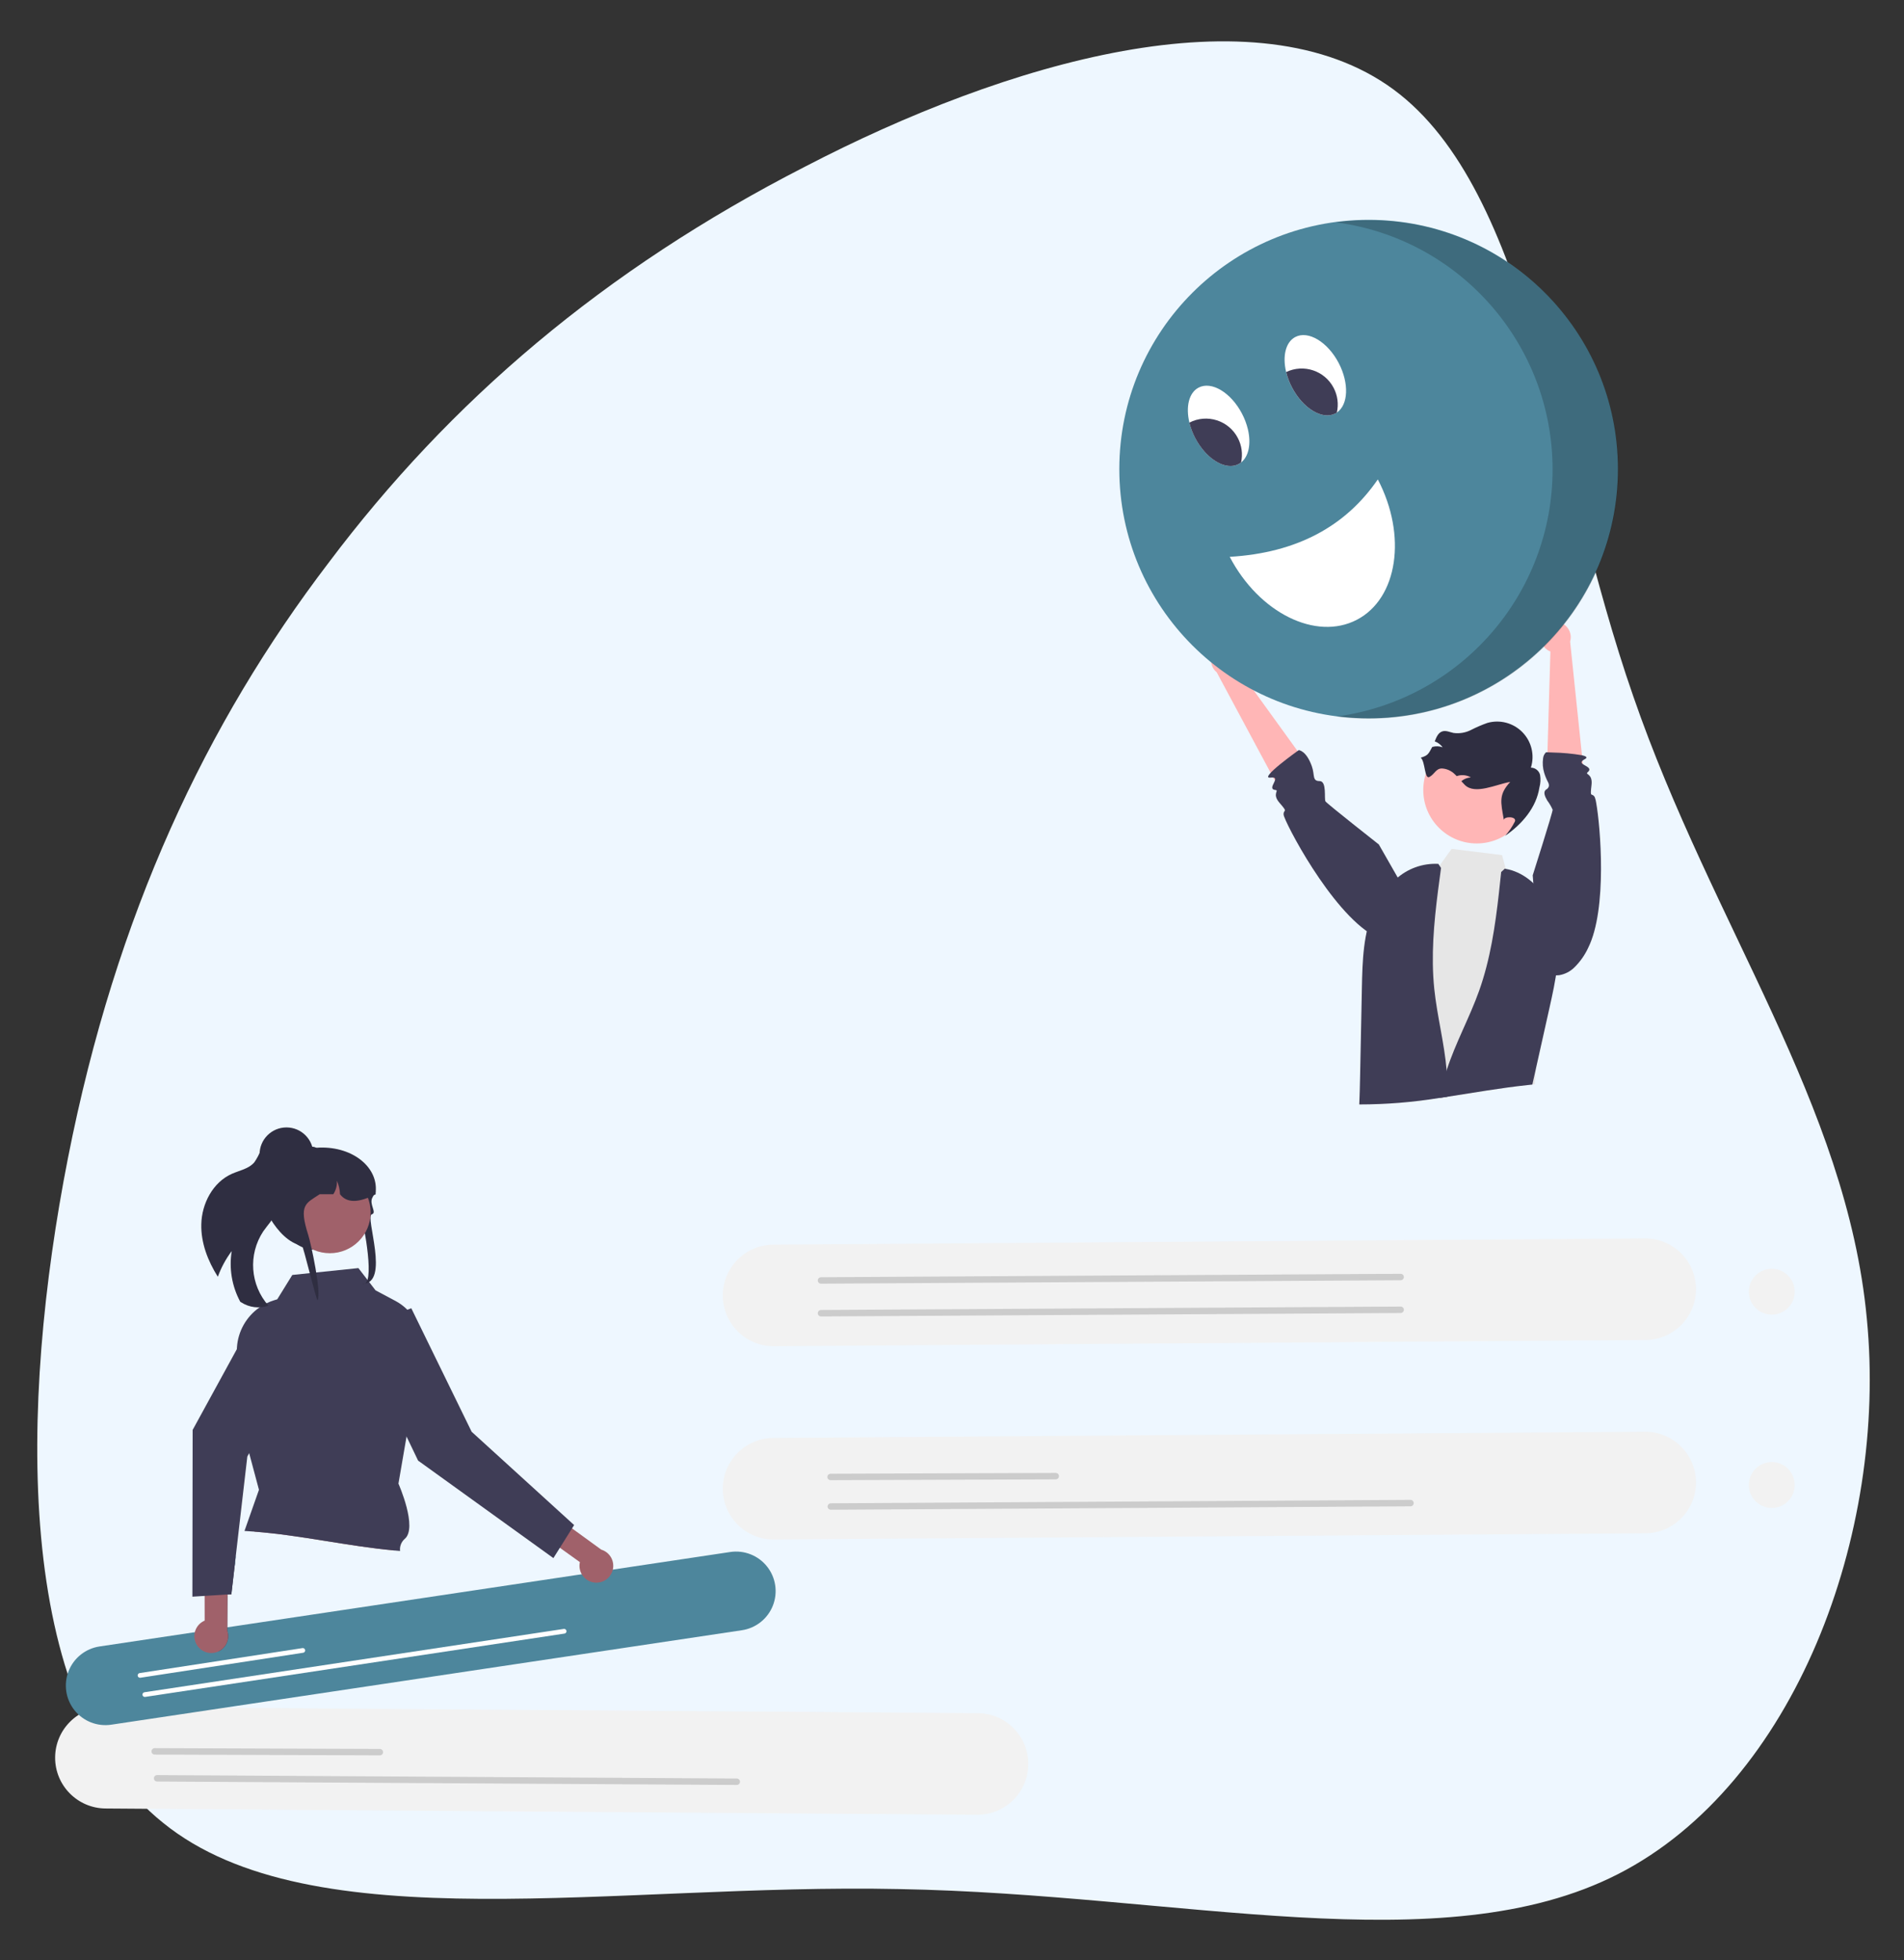<svg xml:space="preserve" viewBox="250.56 248.4 581.04 598.32" version="1.1" xmlns:xlink="http://www.w3.org/1999/xlink" xmlns="http://www.w3.org/2000/svg" style="max-height: 500px" width="581.04" height="598.32">
<rect x="250.56" y="248.4" width="581.04" height="598.32" fill="#333333" stroke="none"/>
<desc>Created with Fabric.js 5.2.4</desc>
<defs>
</defs>
<rect fill="transparent" height="100%" width="100%" y="0" x="0"/>
<g id="c1598fd4-82ef-4813-88a4-d60a3005fa16" transform="matrix(1 0 0 1 540 540)">
<rect height="1080" width="1080" ry="0" rx="0" y="-540" x="-540" style="stroke: none; stroke-width: 1; stroke-dasharray: none; stroke-linecap: butt; stroke-dashoffset: 0; stroke-linejoin: miter; stroke-miterlimit: 4; fill: rgb(255,255,255); fill-rule: nonzero; opacity: 1; visibility: hidden;"/>
</g>
<g id="0cf3c906-6552-4269-97a1-b7aba124f584" transform="matrix(1 0 0 1 540 540)">
</g>
<g transform="matrix(1 0 0 1 558.41 586.87)">
<g style="">
		<g transform="matrix(1 0 0 1 0 0)">
<rect height="1080" width="1080" ry="0" rx="0" y="-540" x="-540" style="stroke: none; stroke-width: 1; stroke-dasharray: none; stroke-linecap: butt; stroke-dashoffset: 0; stroke-linejoin: miter; stroke-miterlimit: 4; fill: rgb(255,255,255); fill-rule: nonzero; opacity: 1; visibility: hidden;"/>
</g>
		<g transform="matrix(-3.06 -3.06 3.06 -3.06 -0.03 23.43)">
<path stroke-linecap="round" d="M 39.1 -53 C 48.9 -38.4 53.9 -24.4 55.8 -10.3 C 57.8 3.8 56.7 18 51.8 33.2 C 47 48.4 38.2 64.6 26.3 66.4 C 14.4 68.2 -0.6 55.5 -15.9 48.1 C -31.3 40.6 -46.9 38.4 -58.6 28.7 C -70.4 19 -78.2 1.9 -73.9 -11.4 C -69.6 -24.7 -53.1 -34.2 -38.8 -48 C -24.4 -61.8 -12.2 -80 1.2 -81.4 C 14.7 -82.9 29.3 -67.6 39.1 -53 Z" transform="translate(9.18, 7.46)" style="stroke: rgb(0,0,0); stroke-width: 0; stroke-dasharray: none; stroke-linecap: butt; stroke-dashoffset: 0; stroke-linejoin: miter; stroke-miterlimit: 4; fill: rgb(238,247,255); fill-rule: nonzero; opacity: 1;"/>
</g>
		<g transform="matrix(1 0 0 1 61.21 114.98)">
<path stroke-linecap="round" d="M 553.882 596.171 C 553.95 604.729 560.935 611.614 569.492 611.56 L 835.486 609.654 C 844.043 609.588 850.928 602.6 850.866 594.043 C 850.805 585.486 843.821 578.597 835.263 578.654 L 569.27 580.561 C 560.713 580.629 553.828 587.614 553.882 596.171 Z" transform="translate(-702.37, -595.11)" style="stroke: none; stroke-width: 1; stroke-dasharray: none; stroke-linecap: butt; stroke-dashoffset: 0; stroke-linejoin: miter; stroke-miterlimit: 4; fill: rgb(242,242,242); fill-rule: nonzero; opacity: 1;"/>
</g>
		<g transform="matrix(1 0 0 1 -20.03 112.21)">
<path stroke-linecap="round" d="M 585.789 592.465 C 585.787 591.922 586.226 591.48 586.769 591.478 L 655.472 591.232 C 656.015 591.23 656.457 591.669 656.459 592.212 C 656.461 592.755 656.022 593.197 655.479 593.199 L 655.479 593.199 L 586.776 593.445 C 586.233 593.446 585.791 593.008 585.789 592.465 Z" transform="translate(-621.12, -592.34)" style="stroke: none; stroke-width: 1; stroke-dasharray: none; stroke-linecap: butt; stroke-dashoffset: 0; stroke-linejoin: miter; stroke-miterlimit: 4; fill: rgb(204,204,204); fill-rule: nonzero; opacity: 1;"/>
</g>
		<g transform="matrix(1 0 0 1 34.14 120.83)">
<path stroke-linecap="round" d="M 585.868 601.482 C 585.867 600.939 586.305 600.497 586.848 600.495 L 763.738 599.445 C 764.281 599.442 764.724 599.88 764.727 600.423 C 764.73 600.967 764.292 601.41 763.749 601.413 L 763.745 601.413 L 586.855 602.462 C 586.312 602.463 585.87 602.025 585.868 601.482 Z" transform="translate(-675.3, -600.95)" style="stroke: none; stroke-width: 1; stroke-dasharray: none; stroke-linecap: butt; stroke-dashoffset: 0; stroke-linejoin: miter; stroke-miterlimit: 4; fill: rgb(204,204,204); fill-rule: nonzero; opacity: 1;"/>
</g>
		<g transform="matrix(1 0 0 1 61.21 55.98)">
<path stroke-linecap="round" d="M 553.882 537.171 C 553.95 545.729 560.935 552.614 569.492 552.56 L 835.486 550.654 C 844.043 550.588 850.928 543.6 850.866 535.043 C 850.805 526.486 843.821 519.597 835.263 519.654 L 569.27 521.561 C 560.713 521.629 553.828 528.614 553.882 537.171 Z" transform="translate(-702.37, -536.11)" style="stroke: none; stroke-width: 1; stroke-dasharray: none; stroke-linecap: butt; stroke-dashoffset: 0; stroke-linejoin: miter; stroke-miterlimit: 4; fill: rgb(242,242,242); fill-rule: nonzero; opacity: 1;"/>
</g>
		<g transform="matrix(1 0 0 1 31.14 61.83)">
<path stroke-linecap="round" d="M 582.868 542.482 C 582.867 541.939 583.305 541.497 583.848 541.495 L 760.738 540.445 C 761.281 540.443 761.723 540.882 761.725 541.426 C 761.727 541.969 761.288 542.411 760.745 542.413 L 760.745 542.413 L 583.855 543.462 C 583.312 543.463 582.87 543.025 582.868 542.482 Z" transform="translate(-672.3, -541.95)" style="stroke: none; stroke-width: 1; stroke-dasharray: none; stroke-linecap: butt; stroke-dashoffset: 0; stroke-linejoin: miter; stroke-miterlimit: 4; fill: rgb(204,204,204); fill-rule: nonzero; opacity: 1;"/>
</g>
		<g transform="matrix(1 0 0 1 31.14 51.83)">
<path stroke-linecap="round" d="M 582.868 532.482 C 582.867 531.939 583.305 531.497 583.848 531.495 L 760.738 530.445 C 761.281 530.443 761.723 530.882 761.725 531.426 C 761.727 531.969 761.288 532.411 760.745 532.413 L 760.745 532.413 L 583.855 533.462 C 583.312 533.463 582.87 533.025 582.868 532.482 Z" transform="translate(-672.3, -531.95)" style="stroke: none; stroke-width: 1; stroke-dasharray: none; stroke-linecap: butt; stroke-dashoffset: 0; stroke-linejoin: miter; stroke-miterlimit: 4; fill: rgb(204,204,204); fill-rule: nonzero; opacity: 1;"/>
</g>
		<g transform="matrix(1 0 0 1 -142.54 198.98)">
<path stroke-linecap="round" d="M 631.73 664.561 L 365.737 662.654 C 357.179 662.597 350.195 669.486 350.134 678.043 C 350.072 686.6 356.957 693.588 365.514 693.654 L 631.508 695.56 C 640.065 695.617 647.049 688.729 647.111 680.171 C 647.172 671.614 640.287 664.626 631.73 664.561 Z" transform="translate(-498.62, -679.11)" style="stroke: none; stroke-width: 1; stroke-dasharray: none; stroke-linecap: butt; stroke-dashoffset: 0; stroke-linejoin: miter; stroke-miterlimit: 4; fill: rgb(242,242,242); fill-rule: nonzero; opacity: 1;"/>
</g>
		<g transform="matrix(1 0 0 1 -226.28 196.21)">
<path stroke-linecap="round" d="M 449.224 677.445 L 380.521 677.199 C 379.978 677.197 379.539 676.755 379.541 676.212 C 379.543 675.669 379.985 675.23 380.528 675.232 L 449.231 675.478 C 449.583 675.478 449.908 675.666 450.084 675.972 C 450.259 676.277 450.258 676.653 450.08 676.957 C 449.903 677.261 449.576 677.447 449.224 677.445 Z" transform="translate(-414.88, -676.34)" style="stroke: none; stroke-width: 1; stroke-dasharray: none; stroke-linecap: butt; stroke-dashoffset: 0; stroke-linejoin: miter; stroke-miterlimit: 4; fill: rgb(204,204,204); fill-rule: nonzero; opacity: 1;"/>
</g>
		<g transform="matrix(1 0 0 1 -171.46 204.83)">
<path stroke-linecap="round" d="M 558.145 686.462 L 381.255 685.413 C 380.712 685.411 380.273 684.969 380.275 684.426 C 380.277 683.882 380.719 683.443 381.262 683.445 L 381.262 683.445 L 558.152 684.495 C 558.695 684.497 559.134 684.939 559.132 685.482 C 559.13 686.025 558.688 686.464 558.145 686.462 Z" transform="translate(-469.7, -684.95)" style="stroke: none; stroke-width: 1; stroke-dasharray: none; stroke-linecap: butt; stroke-dashoffset: 0; stroke-linejoin: miter; stroke-miterlimit: 4; fill: rgb(204,204,204); fill-rule: nonzero; opacity: 1;"/>
</g>
		<g transform="matrix(1 0 0 1 232.84 55.79)">
<circle r="7" cy="0" cx="0" style="stroke: none; stroke-width: 1; stroke-dasharray: none; stroke-linecap: butt; stroke-dashoffset: 0; stroke-linejoin: miter; stroke-miterlimit: 4; fill: rgb(242,242,242); fill-rule: nonzero; opacity: 1;"/>
</g>
		<g transform="matrix(1 0 0 1 232.84 114.79)">
<circle r="7" cy="0" cx="0" style="stroke: none; stroke-width: 1; stroke-dasharray: none; stroke-linecap: butt; stroke-dashoffset: 0; stroke-linejoin: miter; stroke-miterlimit: 4; fill: rgb(242,242,242); fill-rule: nonzero; opacity: 1;"/>
</g>
		<g transform="matrix(1 0 0 1 -179.45 161.59)">
<path stroke-linecap="round" d="M 559.728 639.236 L 367.282 668.064 C 363.015 668.707 358.73 667.023 356.043 663.648 C 353.355 660.273 352.673 655.72 354.254 651.705 C 355.835 647.691 359.438 644.826 363.705 644.189 L 556.151 615.361 C 560.417 614.719 564.702 616.403 567.39 619.778 C 570.078 623.153 570.76 627.705 569.179 631.72 C 567.598 635.734 563.995 638.6 559.727 639.236 Z" transform="translate(-461.72, -641.71)" style="stroke: none; stroke-width: 1; stroke-dasharray: none; stroke-linecap: butt; stroke-dashoffset: 0; stroke-linejoin: miter; stroke-miterlimit: 4; fill: rgb(77,134,156); fill-rule: nonzero; opacity: 1;"/>
</g>
		<g transform="matrix(1 0 0 1 -240.28 169.09)">
<path stroke-linecap="round" d="M 425.829 646.121 L 376.15 653.745 C 375.757 653.806 375.39 653.536 375.329 653.143 C 375.269 652.75 375.539 652.383 375.932 652.323 L 375.932 652.323 L 425.61 644.698 C 426.003 644.638 426.37 644.908 426.431 645.301 C 426.491 645.693 426.221 646.061 425.829 646.121 Z" transform="translate(-400.88, -649.22)" style="stroke: none; stroke-width: 1; stroke-dasharray: none; stroke-linecap: butt; stroke-dashoffset: 0; stroke-linejoin: miter; stroke-miterlimit: 4; fill: rgb(255,255,255); fill-rule: nonzero; opacity: 1;"/>
</g>
		<g transform="matrix(1 0 0 1 -199.68 169.09)">
<path stroke-linecap="round" d="M 505.568 640.268 L 377.613 659.598 C 377.22 659.658 376.853 659.388 376.793 658.996 C 376.732 658.603 377.002 658.235 377.395 658.175 L 377.395 658.175 L 505.35 638.846 C 505.604 638.806 505.86 638.906 506.021 639.106 C 506.183 639.307 506.224 639.579 506.131 639.819 C 506.037 640.059 505.822 640.23 505.568 640.269 Z" transform="translate(-441.48, -649.22)" style="stroke: none; stroke-width: 1; stroke-dasharray: none; stroke-linecap: butt; stroke-dashoffset: 0; stroke-linejoin: miter; stroke-miterlimit: 4; fill: rgb(255,255,255); fill-rule: nonzero; opacity: 1;"/>
</g>
		<g transform="matrix(1 0 0 1 -136.25 130.57)">
<path stroke-linecap="round" d="M 515.022 624.726 C 513.512 624.638 512.116 623.892 511.203 622.685 C 510.291 621.478 509.954 619.932 510.282 618.455 L 489.365 603.474 L 492.086 596.67 L 516.799 614.644 C 519.3 615.397 520.842 617.902 520.389 620.474 C 519.936 623.046 517.63 624.873 515.022 624.726 Z" transform="translate(-504.92, -610.7)" style="stroke: none; stroke-width: 1; stroke-dasharray: none; stroke-linecap: butt; stroke-dashoffset: 0; stroke-linejoin: miter; stroke-miterlimit: 4; fill: rgb(160,97,106); fill-rule: nonzero; opacity: 1;"/>
</g>
		<g transform="matrix(1 0 0 1 -165.24 98.97)">
<path stroke-linecap="round" d="M 458.829 540.969 L 446.26 545.569 C 445.144 545.977 444.237 546.812 443.737 547.889 C 443.237 548.966 443.185 550.198 443.593 551.314 Q 443.667 551.516 443.76 551.711 L 460.897 587.46 L 502.188 617.219 L 508.517 607.136 L 477.239 578.654 Z" transform="translate(-475.92, -579.09)" style="stroke: none; stroke-width: 1; stroke-dasharray: none; stroke-linecap: butt; stroke-dashoffset: 0; stroke-linejoin: miter; stroke-miterlimit: 4; fill: rgb(63,61,86); fill-rule: nonzero; opacity: 1;"/>
</g>
		<g transform="matrix(1 0 0 1 -208.85 124.57)">
<path stroke-linecap="round" d="M 453.66 614.901 C 439.337 613.57 425.305 610.263 410.96 609.151 L 416.717 594.498 L 446.14 598.88 Z" transform="translate(-432.31, -604.7)" style="stroke: none; stroke-width: 1; stroke-dasharray: none; stroke-linecap: butt; stroke-dashoffset: 0; stroke-linejoin: miter; stroke-miterlimit: 4; fill: rgb(160,97,106); fill-rule: nonzero; opacity: 1;"/>
</g>
		<g transform="matrix(1 0 0 1 -238.82 151.88)">
<path stroke-linecap="round" d="M 405.063 618.347 L 404.939 619.444 L 403.915 628.259 L 402.715 628.332 L 402.649 639.372 C 403.426 641.62 402.557 644.108 400.55 645.385 C 400.388 645.489 400.219 645.582 400.045 645.663 C 399.315 639.933 399.535 634.122 400.696 628.464 C 401.162 626.359 401.849 624.309 402.744 622.348 C 403.196 621.378 403.709 620.437 404.281 619.532 C 404.522 619.13 404.785 618.734 405.063 618.347 Z" transform="translate(-402.34, -632)" style="stroke: none; stroke-width: 1; stroke-dasharray: none; stroke-linecap: butt; stroke-dashoffset: 0; stroke-linejoin: miter; stroke-miterlimit: 4; fill: rgb(47,46,65); fill-rule: nonzero; opacity: 1;"/>
</g>
		<g transform="matrix(1 0 0 1 -236.41 137.87)">
<path stroke-linecap="round" d="M 405.29 616.445 L 405.063 618.339 L 405.063 618.347 L 404.939 619.444 C 404.617 619.488 404.39 619.517 404.281 619.532 C 404.254 619.536 404.227 619.539 404.2 619.539 Z" transform="translate(-404.75, -617.99)" style="stroke: none; stroke-width: 1; stroke-dasharray: none; stroke-linecap: butt; stroke-dashoffset: 0; stroke-linejoin: miter; stroke-miterlimit: 4; fill: rgb(77,134,156); fill-rule: nonzero; opacity: 1;"/>
</g>
		<g transform="matrix(1 0 0 1 -207.35 91.75)">
<path stroke-linecap="round" d="M 457.377 580.116 L 454.904 594.498 C 454.904 594.498 460.91 608.032 456.777 611.404 C 455.751 612.324 455.238 613.687 455.402 615.055 C 454.816 615.004 454.238 614.952 453.66 614.901 C 439.337 613.57 425.305 610.263 410.96 609.151 C 409.943 609.071 408.933 608.998 407.916 608.946 L 412.335 596.378 L 409.35 585.208 L 406.256 573.62 L 405.59 554.541 C 405.574 554.18 405.577 553.819 405.597 553.458 C 405.597 553.268 405.605 553.085 405.619 552.895 C 405.945 548.015 408.463 543.545 412.467 540.736 C 412.472 540.736 412.477 540.733 412.481 540.729 C 413.156 540.256 413.865 539.836 414.603 539.471 C 415.396 539.078 416.22 538.752 417.068 538.498 L 417.917 538.242 L 422.511 530.809 L 427.837 530.253 L 429.812 530.048 L 442.68 528.71 L 445.452 532.309 L 445.957 532.967 L 447.91 535.498 L 453.997 538.739 C 455.327 539.445 456.543 540.347 457.604 541.417 C 460.092 543.905 461.636 547.182 461.971 550.686 C 462.052 551.493 462.066 552.305 462.015 553.114 Z" transform="translate(-433.81, -571.88)" style="stroke: none; stroke-width: 1; stroke-dasharray: none; stroke-linecap: butt; stroke-dashoffset: 0; stroke-linejoin: miter; stroke-miterlimit: 4; fill: rgb(63,61,86); fill-rule: nonzero; opacity: 1;"/>
</g>
		<g transform="matrix(1 0 0 1 -234.73 35.24)">
<path stroke-linecap="round" d="M 394.74 515.344 C 394.607 521.029 396.732 526.535 399.785 531.37 C 400.804 528.562 402.232 525.92 404.023 523.529 C 403.165 528.827 404.078 534.26 406.62 538.987 C 406.71 539.051 406.803 539.111 406.898 539.166 C 409.371 540.77 412.445 541.147 415.233 540.188 C 409.646 533.865 408.988 524.584 413.626 517.537 C 414.946 515.629 416.653 513.941 417.471 511.77 C 418.762 508.306 417.521 504.491 416.738 500.879 C 416.006 497.517 415.878 493.517 418.133 491.053 C 417.643 490.352 416.813 489.97 415.961 490.053 C 414.583 490.403 413.452 491.386 412.914 492.703 C 412.394 494.004 411.734 495.245 410.946 496.403 C 409.282 498.415 406.449 498.891 404.061 499.952 C 398.279 502.527 394.878 509.017 394.74 515.344 Z" transform="translate(-406.43, -515.38)" style="stroke: none; stroke-width: 1; stroke-dasharray: none; stroke-linecap: butt; stroke-dashoffset: 0; stroke-linejoin: miter; stroke-miterlimit: 4; fill: rgb(47,46,65); fill-rule: nonzero; opacity: 1;"/>
</g>
		<g transform="matrix(1 0 0 1 -209.11 32.61)">
<path stroke-linecap="round" d="M 443.413 512.093 C 443.083 510.936 445.36 518.006 444.261 518.133 C 439.256 518.708 432.384 521.697 428.898 523.092 C 428.741 523.074 428.584 523.055 428.432 523.033 C 428.058 522.992 427.693 522.932 427.333 522.864 C 419.215 521.328 416.093 508.858 416.093 508.744 C 416.093 508.183 417.438 492.786 419.558 492.558 C 420.115 492.498 420.674 492.467 421.234 492.467 L 426.494 492.467 C 427.582 492.233 428.685 492.073 429.795 491.989 L 429.805 491.989 C 440.393 491.182 448.742 497.636 447.961 505.489 C 447.957 505.498 447.947 505.507 447.943 505.516 C 447.717 505.853 447.518 506.172 447.343 506.478 C 447.172 506.765 447.029 507.038 446.904 507.298 C 445.939 509.303 448.419 511.827 446.775 512.298 C 444.587 512.924 452.529 533.514 443.869 533.514 C 448.081 534.712 444.325 515.283 443.413 512.093 Z" transform="translate(-432.05, -512.74)" style="stroke: none; stroke-width: 1; stroke-dasharray: none; stroke-linecap: butt; stroke-dashoffset: 0; stroke-linejoin: miter; stroke-miterlimit: 4; fill: rgb(47,46,65); fill-rule: nonzero; opacity: 1;"/>
</g>
		<g transform="matrix(1 0 0 1 -207.2 31.59)">
<circle r="12.453" cy="0" cx="0" style="stroke: none; stroke-width: 1; stroke-dasharray: none; stroke-linecap: butt; stroke-dashoffset: 0; stroke-linejoin: miter; stroke-miterlimit: 4; fill: rgb(160,97,106); fill-rule: nonzero; opacity: 1;"/>
</g>
		<g transform="matrix(1 0 0 1 -210.77 34.98)">
<path stroke-linecap="round" d="M 447.961 506.168 C 447.754 506.277 447.55 506.377 447.342 506.478 C 447.125 506.582 446.908 506.687 446.691 506.783 C 442.522 508.674 439.128 508.884 437.068 506.168 C 437.013 504.738 436.692 503.332 436.121 502.02 C 436.222 503.486 435.836 504.944 435.022 506.168 L 430.876 506.168 C 426.604 509.003 424.411 509.299 427.376 518.606 C 428.202 521.199 431.489 536.29 430.196 538.527 C 429.822 538.486 425.843 521.958 425.482 521.889 C 417.364 520.353 412.206 506.979 412.867 506.222 C 412.864 504.071 413.358 501.948 414.312 500.019 C 415.519 497.576 417.4 495.53 419.733 494.122 C 421.124 493.447 422.574 492.903 424.065 492.495 C 424.102 492.486 424.134 492.476 424.171 492.467 C 424.628 492.344 425.094 492.23 425.561 492.135 C 426.524 491.931 427.499 491.784 428.479 491.693 C 428.548 491.688 428.618 491.683 428.682 491.683 C 429.074 491.684 429.458 491.79 429.795 491.989 C 429.8 491.989 429.8 491.993 429.804 491.993 C 430.045 492.134 430.256 492.322 430.423 492.545 C 430.718 492.92 430.878 493.384 430.876 493.862 L 435.493 493.862 Q 435.75 493.862 436.006 493.876 C 442.393 494.094 447.564 499.137 447.943 505.516 C 447.957 505.735 447.961 505.949 447.961 506.168 Z" transform="translate(-430.39, -515.11)" style="stroke: none; stroke-width: 1; stroke-dasharray: none; stroke-linecap: butt; stroke-dashoffset: 0; stroke-linejoin: miter; stroke-miterlimit: 4; fill: rgb(47,46,65); fill-rule: nonzero; opacity: 1;"/>
</g>
		<g transform="matrix(1 0 0 1 -220.43 13.85)">
<circle r="8.204" cy="0" cx="0" style="stroke: none; stroke-width: 1; stroke-dasharray: none; stroke-linecap: butt; stroke-dashoffset: 0; stroke-linejoin: miter; stroke-miterlimit: 4; fill: rgb(47,46,65); fill-rule: nonzero; opacity: 1;"/>
</g>
		<g transform="matrix(1 0 0 1 -243.38 147.38)">
<path stroke-linecap="round" d="M 400.55 645.385 C 400.388 645.489 400.219 645.582 400.045 645.663 C 397.493 646.92 394.405 645.871 393.147 643.319 C 391.89 640.767 392.939 637.679 395.491 636.421 Q 395.623 636.356 395.758 636.299 L 395.743 628.771 L 395.729 619.912 L 395.714 610.57 L 402.825 608.815 L 402.744 622.348 L 402.715 628.332 L 402.649 639.372 C 403.426 641.62 402.557 644.108 400.55 645.385 Z" transform="translate(-397.77, -627.5)" style="stroke: none; stroke-width: 1; stroke-dasharray: none; stroke-linecap: butt; stroke-dashoffset: 0; stroke-linejoin: miter; stroke-miterlimit: 4; fill: rgb(160,97,106); fill-rule: nonzero; opacity: 1;"/>
</g>
		<g transform="matrix(1 0 0 1 -230.82 104.87)">
<path stroke-linecap="round" d="M 428.656 549.303 L 427.917 550.685 L 409.35 585.207 L 408.794 586.239 L 406.168 608.866 L 405.29 616.445 L 405.063 618.339 L 405.063 618.347 L 404.939 619.444 L 403.915 628.259 L 402.715 628.332 L 400.696 628.464 L 395.743 628.771 L 392.034 629.005 L 392.042 623.073 L 392.108 578.111 L 405.597 553.458 L 405.927 552.851 L 411.135 543.333 C 412.326 541.16 415.054 540.364 417.227 541.555 Q 417.412 541.657 417.588 541.775 Z" transform="translate(-410.35, -585)" style="stroke: none; stroke-width: 1; stroke-dasharray: none; stroke-linecap: butt; stroke-dashoffset: 0; stroke-linejoin: miter; stroke-miterlimit: 4; fill: rgb(63,61,86); fill-rule: nonzero; opacity: 1;"/>
</g>
		<g transform="matrix(1 0 0 1 -315.16 194.79)">
<circle r="7" cy="0" cx="0" style="stroke: none; stroke-width: 1; stroke-dasharray: none; stroke-linecap: butt; stroke-dashoffset: 0; stroke-linejoin: miter; stroke-miterlimit: 4; fill: rgb(242,242,242); fill-rule: nonzero; opacity: 1;"/>
</g>
		<g transform="matrix(1 0 0 1 135.79 -40.37)">
<path stroke-linecap="round" d="M 805.928 421.206 C 805.928 421.206 803.39 448.076 801.985 467.967 L 801.985 467.982 Q 801.82 470.385 801.678 472.627 L 800.932 472.693 C 800.42 472.744 799.915 472.803 799.403 472.854 C 791.224 473.725 783.126 475.166 774.998 476.417 Q 773.824 476.592 772.65 476.768 C 764.543 478.092 756.342 478.757 748.128 478.758 L 747.974 478.758 C 748.04 477.733 748.143 476.395 748.26 474.858 C 748.947 466.16 750.337 451.083 750.337 451.083 L 751.632 442.355 L 755.868 413.766 L 755.897 413.547 L 755.934 413.298 L 756.139 413.247 L 765.034 410.935 L 769.819 409.699 L 772.599 405.866 L 776.3 400.759 L 791.692 402.654 L 792.819 406.853 L 794.904 414.593 L 794.97 414.842 L 803.046 419.531 Z" transform="translate(-776.95, -439.76)" style="stroke: none; stroke-width: 1; stroke-dasharray: none; stroke-linecap: butt; stroke-dashoffset: 0; stroke-linejoin: miter; stroke-miterlimit: 4; fill: rgb(230,230,230); fill-rule: nonzero; opacity: 1;"/>
</g>
		<g transform="matrix(1 0 0 1 142.8 -97.34)">
<circle r="16.312" cy="0" cx="0" style="stroke: none; stroke-width: 1; stroke-dasharray: none; stroke-linecap: butt; stroke-dashoffset: 0; stroke-linejoin: miter; stroke-miterlimit: 4; fill: rgb(255,182,182); fill-rule: nonzero; opacity: 1;"/>
</g>
		<g transform="matrix(1 0 0 1 143.98 -100.79)">
<path stroke-linecap="round" d="M 766.865 372.922 C 768.297 374.08 767.969 379.709 769.565 378.791 C 771.161 377.874 771.493 376.231 773.331 376.213 C 774.829 376.296 776.243 376.936 777.294 378.006 C 777.489 378.183 777.675 378.369 777.856 378.552 C 778.021 378.494 778.185 378.441 778.356 378.398 C 779.645 378.084 781.006 378.275 782.158 378.934 C 781.094 379.01 780.081 379.418 779.262 380.101 C 779.613 380.494 779.969 380.889 780.343 381.255 C 783.467 384.316 789.873 381.056 794.18 380.32 C 790.593 384.237 791.3 386.424 792.192 391.659 L 792.196 391.945 C 792.379 390.738 796.246 390.798 795.608 392.4 C 794.808 393.982 793.806 395.455 792.628 396.781 C 797.897 393.131 802.15 388.1 803.09 382.022 C 803.434 380.776 803.504 379.471 803.295 378.195 C 802.977 376.9 801.826 375.981 800.492 375.96 C 801.687 372.162 800.699 368.014 797.92 365.163 C 795.14 362.312 791.018 361.219 787.191 362.318 C 785.477 362.927 783.806 363.648 782.188 364.477 C 780.554 365.309 778.705 365.623 776.888 365.375 C 775.757 365.141 774.61 364.555 773.501 364.887 C 772.216 365.272 771.663 366.63 771.148 367.94 C 772.115 368.293 772.955 368.927 773.56 369.759 C 772.561 369.391 771.47 369.346 770.444 369.633 C 770.425 369.636 770.406 369.641 770.388 369.648 C 769.225 371.733 769.157 372.245 766.865 372.922 Z" transform="translate(-785.14, -379.34)" style="stroke: none; stroke-width: 1; stroke-dasharray: none; stroke-linecap: butt; stroke-dashoffset: 0; stroke-linejoin: miter; stroke-miterlimit: 4; fill: rgb(47,46,65); fill-rule: nonzero; opacity: 1;"/>
</g>
		<g transform="matrix(1 0 0 1 120.42 -38.1)">
<path stroke-linecap="round" d="M 774.998 476.417 Q 773.824 476.592 772.65 476.768 C 764.543 478.092 756.342 478.757 748.128 478.758 C 748.187 477.463 748.223 476.161 748.26 474.858 C 748.311 473.037 748.347 471.208 748.384 469.379 Q 748.636 456.946 748.889 444.521 C 748.896 444.126 748.903 443.723 748.911 443.328 C 749.079 434.952 749.306 426.298 752.781 418.668 C 753.574 416.93 754.563 415.288 755.729 413.774 C 755.787 413.693 755.839 413.62 755.897 413.547 C 755.977 413.445 756.058 413.342 756.138 413.247 C 757.072 412.084 758.11 411.009 759.24 410.035 C 762.769 406.785 767.456 405.09 772.247 405.332 L 772.598 405.866 L 773.067 406.59 C 772.759 408.88 772.445 411.177 772.152 413.474 C 770.887 423.43 769.979 433.445 770.996 443.409 C 771.86 451.785 774.076 459.986 774.778 468.37 C 774.808 468.648 774.83 468.933 774.852 469.211 C 775.025 471.609 775.073 474.014 774.998 476.417 Z" transform="translate(-761.58, -442.03)" style="stroke: none; stroke-width: 1; stroke-dasharray: none; stroke-linecap: butt; stroke-dashoffset: 0; stroke-linejoin: miter; stroke-miterlimit: 4; fill: rgb(63,61,86); fill-rule: nonzero; opacity: 1;"/>
</g>
		<g transform="matrix(1 0 0 1 149.59 -38.35)">
<path stroke-linecap="round" d="M 800.93 472.688 C 801.29 471.128 801.63 469.558 801.99 467.978 L 801.99 467.968 Q 804.075 458.608 806.17 449.248 C 808 441.068 809.83 432.608 808.26 424.378 C 808.1 423.531 807.897 422.694 807.65 421.868 C 807.57 421.598 807.48 421.328 807.39 421.058 C 806.759 419.163 805.903 417.35 804.84 415.658 C 802.06 411.218 797.9 407.768 792.82 406.858 C 792.725 406.83 792.628 406.81 792.53 406.798 L 791.42 407.828 C 791.19 409.958 790.97 412.108 790.73 414.248 C 789.59 424.378 788.1 434.498 784.69 444.078 C 781.77 452.278 777.49 459.948 774.82 468.228 C 774.81 468.278 774.79 468.328 774.78 468.368 C 773.899 471.122 773.188 473.927 772.65 476.768 C 773.43 476.648 774.22 476.538 775 476.418 C 783.13 475.168 791.22 473.728 799.4 472.858 Z" transform="translate(-790.75, -441.78)" style="stroke: none; stroke-width: 1; stroke-dasharray: none; stroke-linecap: butt; stroke-dashoffset: 0; stroke-linejoin: miter; stroke-miterlimit: 4; fill: rgb(63,61,86); fill-rule: nonzero; opacity: 1;"/>
</g>
		<g transform="matrix(1 0 0 1 169 -124.71)">
<path stroke-linecap="round" d="M 816.82 379.362 L 816.352 374.87 L 816.242 373.831 L 816.073 372.163 L 812.46 337.495 C 813.074 335.438 812.223 333.226 810.389 332.111 C 808.244 330.831 805.467 331.532 804.186 333.676 C 804.164 333.713 804.149 333.749 804.127 333.786 C 802.85 336.014 803.576 338.853 805.766 340.194 C 805.984 340.319 806.211 340.427 806.446 340.516 L 806.417 341.489 L 806.329 344.54 L 806.263 346.844 L 806.124 351.431 L 806.073 353.209 L 805.905 358.973 L 805.744 364.533 L 805.546 371.271 L 805.393 376.45 L 807.258 376.926 Z" transform="translate(-810.16, -355.42)" style="stroke: none; stroke-width: 1; stroke-dasharray: none; stroke-linecap: butt; stroke-dashoffset: 0; stroke-linejoin: miter; stroke-miterlimit: 4; fill: rgb(255,182,182); fill-rule: nonzero; opacity: 1;"/>
</g>
		<g transform="matrix(1 0 0 1 170.31 -74.81)">
<path stroke-linecap="round" d="M 820.434 386.743 C 820.356 386.141 820.211 385.55 820.002 384.98 C 819.058 383.341 818.48 385.631 819 381.242 C 819.417 377.679 816.915 378.126 817.815 377.365 C 819.3 376.106 817.251 375.55 816.352 374.87 C 815.949 374.57 815.781 374.248 816.242 373.831 C 816.458 373.643 816.699 373.485 816.959 373.363 C 817.939 372.851 817.376 372.463 816.074 372.163 C 813.144 371.675 810.184 371.399 807.214 371.337 C 806.498 371.3 805.912 371.285 805.547 371.271 C 805.276 371.264 805.122 371.264 805.122 371.264 C 804.612 371.748 804.292 372.4 804.222 373.1 C 804.006 374.587 804.121 376.103 804.559 377.54 C 804.86 378.538 805.259 379.504 805.751 380.423 C 805.939 380.767 806.025 381.158 806 381.549 L 806 381.557 C 805.894 382.025 805.586 382.421 805.159 382.639 C 804.171 383.298 804.72 384.68 805.488 385.982 C 806.141 386.855 806.695 387.797 807.141 388.792 C 807.141 389.691 801.055 408.814 801.055 408.814 L 803.293 437.689 C 804.954 438.969 807.049 439.549 809.131 439.305 C 810.868 439.013 812.474 438.196 813.732 436.964 C 815.504 435.233 816.944 433.192 817.983 430.944 C 823.894 419.071 821.692 393.751 820.434 386.743 Z" transform="translate(-811.48, -405.31)" style="stroke: none; stroke-width: 1; stroke-dasharray: none; stroke-linecap: butt; stroke-dashoffset: 0; stroke-linejoin: miter; stroke-miterlimit: 4; fill: rgb(63,61,86); fill-rule: nonzero; opacity: 1;"/>
</g>
		<g transform="matrix(1 0 0 1 76.46 -118.82)">
<path stroke-linecap="round" d="M 709.439 339.125 C 711.747 340.25 712.74 343.008 711.678 345.346 C 711.57 345.573 711.444 345.791 711.301 345.997 L 732.35 375.136 L 724.524 383.963 L 704.626 346.876 C 702.963 345.518 702.424 343.21 703.314 341.256 C 704.371 338.992 707.063 338.014 709.327 339.071 Q 709.383 339.097 709.439 339.125 Z" transform="translate(-717.62, -361.3)" style="stroke: none; stroke-width: 1; stroke-dasharray: none; stroke-linecap: butt; stroke-dashoffset: 0; stroke-linejoin: miter; stroke-miterlimit: 4; fill: rgb(255,182,182); fill-rule: nonzero; opacity: 1;"/>
</g>
		<g transform="matrix(1 0 0 1 103.21 -79.84)">
<path stroke-linecap="round" d="M 768.442 424.564 C 768.442 424.564 765.629 434.628 752.497 427.234 C 739.365 419.839 725.162 392.227 725.02 390.335 C 724.878 388.443 726.642 390.016 723.752 386.678 C 721.401 383.963 723.723 382.927 722.552 382.801 C 719.466 382.47 724.824 378.558 721.014 379.007 C 717.203 379.456 729.628 370.624 729.628 370.624 C 729.628 370.624 731.893 370.679 733.621 375.505 C 734.592 378.216 733.675 380.071 735.988 380.061 C 738.301 380.05 737.311 385.543 737.8 386.268 C 738.289 386.994 754.077 399.414 754.077 399.414 Z" transform="translate(-744.36, -400.29)" style="stroke: none; stroke-width: 1; stroke-dasharray: none; stroke-linecap: butt; stroke-dashoffset: 0; stroke-linejoin: miter; stroke-miterlimit: 4; fill: rgb(63,61,86); fill-rule: nonzero; opacity: 1;"/>
</g>
		<g transform="matrix(1 0 0 1 109.81 -195.29)">
<circle r="76.082" cy="0" cx="0" style="stroke: none; stroke-width: 1; stroke-dasharray: none; stroke-linecap: butt; stroke-dashoffset: 0; stroke-linejoin: miter; stroke-miterlimit: 4; fill: rgb(77,134,156); fill-rule: nonzero; opacity: 1;"/>
</g>
		<g transform="matrix(1 0 0 1 64.03 -208.49)">
<path stroke-linecap="round" d="M 712.312 267.906 C 713.103 269.413 713.708 271.01 714.112 272.663 C 715.144 277.01 714.419 280.955 712.047 282.805 C 711.809 282.997 711.553 283.165 711.282 283.307 C 708.313 284.859 704.218 283.221 700.935 279.554 C 699.808 278.279 698.84 276.872 698.054 275.362 C 697.267 273.872 696.668 272.291 696.269 270.653 C 695.112 265.853 696.098 261.523 699.075 259.966 C 703.019 257.904 708.943 261.464 712.312 267.906 Z" transform="translate(-705.18, -271.64)" style="stroke: none; stroke-width: 1; stroke-dasharray: none; stroke-linecap: butt; stroke-dashoffset: 0; stroke-linejoin: miter; stroke-miterlimit: 4; fill: rgb(255,255,255); fill-rule: nonzero; opacity: 1;"/>
</g>
		<g transform="matrix(1 0 0 1 63.13 -203.47)">
<path stroke-linecap="round" d="M 711.052 275.336 C 712.257 277.629 712.61 280.276 712.047 282.805 C 711.809 282.997 711.553 283.165 711.282 283.307 C 708.313 284.859 704.218 283.221 700.935 279.554 C 699.808 278.279 698.84 276.872 698.054 275.362 C 697.267 273.872 696.668 272.291 696.269 270.653 C 701.645 267.88 708.252 269.973 711.052 275.336 Z" transform="translate(-704.29, -276.66)" style="stroke: none; stroke-width: 1; stroke-dasharray: none; stroke-linecap: butt; stroke-dashoffset: 0; stroke-linejoin: miter; stroke-miterlimit: 4; fill: rgb(63,61,86); fill-rule: nonzero; opacity: 1;"/>
</g>
		<g transform="matrix(1 0 0 1 93.55 -223.94)">
<path stroke-linecap="round" d="M 741.847 252.46 C 745.082 258.645 744.786 265.244 741.273 267.589 C 741.126 267.688 740.974 267.779 740.817 267.861 C 736.883 269.919 730.958 266.359 727.589 259.916 C 726.804 258.429 726.206 256.851 725.808 255.217 C 724.647 250.407 725.633 246.077 728.611 244.52 C 732.554 242.458 738.478 246.018 741.847 252.46 Z" transform="translate(-734.72, -256.19)" style="stroke: none; stroke-width: 1; stroke-dasharray: none; stroke-linecap: butt; stroke-dashoffset: 0; stroke-linejoin: miter; stroke-miterlimit: 4; fill: rgb(255,255,255); fill-rule: nonzero; opacity: 1;"/>
</g>
		<g transform="matrix(1 0 0 1 92.52 -218.84)">
<path stroke-linecap="round" d="M 740.294 260.043 C 741.512 262.36 741.859 265.037 741.273 267.589 C 741.126 267.688 740.974 267.779 740.817 267.861 C 736.883 269.919 730.958 266.359 727.589 259.916 C 726.804 258.429 726.206 256.851 725.808 255.217 C 731.149 252.662 737.554 254.795 740.294 260.043 Z" transform="translate(-733.68, -261.29)" style="stroke: none; stroke-width: 1; stroke-dasharray: none; stroke-linecap: butt; stroke-dashoffset: 0; stroke-linejoin: miter; stroke-miterlimit: 4; fill: rgb(63,61,86); fill-rule: nonzero; opacity: 1;"/>
</g>
		<g transform="matrix(1 0 0 1 92.63 -169.64)">
<path stroke-linecap="round" d="M 708.581 311.611 C 717.539 328.74 734.918 337.335 747.397 330.809 C 759.877 324.282 762.732 305.106 753.774 287.977 C 743.934 302.324 729.031 310.402 708.581 311.611 Z" transform="translate(-733.79, -310.48)" style="stroke: none; stroke-width: 1; stroke-dasharray: none; stroke-linecap: butt; stroke-dashoffset: 0; stroke-linejoin: miter; stroke-miterlimit: 4; fill: rgb(255,255,255); fill-rule: nonzero; opacity: 1;"/>
</g>
		<g transform="matrix(1 0 0 1 142.89 -195.2)">
<path stroke-linecap="round" d="M 818.482 249.692 C 803.651 221.334 772.665 205.283 740.945 209.527 C 778.759 214.503 807.047 246.707 807.107 284.847 C 807.166 322.987 778.979 355.278 741.181 360.372 C 769.328 364.07 797.192 351.785 813.448 328.511 C 829.703 305.236 831.644 274.846 818.482 249.692 Z" transform="translate(-784.05, -284.94)" style="stroke: none; stroke-width: 1; stroke-dasharray: none; stroke-linecap: butt; stroke-dashoffset: 0; stroke-linejoin: miter; stroke-miterlimit: 4; fill: rgb(0,0,0); fill-rule: nonzero; opacity: 0.2;"/>
</g>
</g>
</g>
</svg>